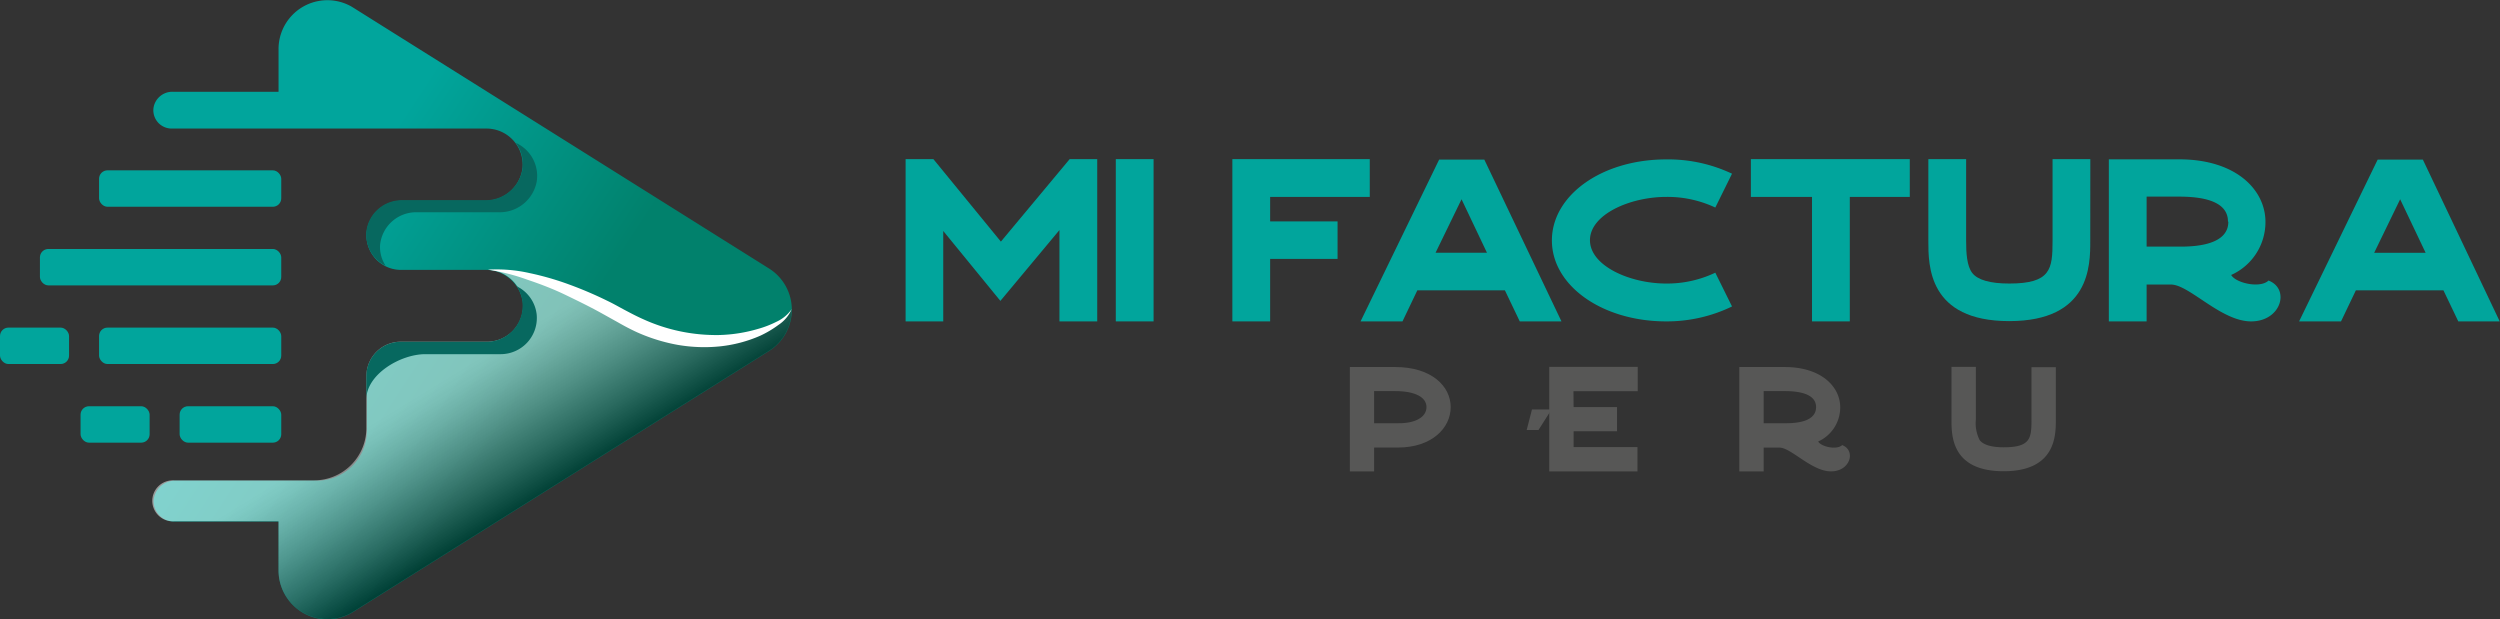 <svg xmlns="http://www.w3.org/2000/svg" xmlns:xlink="http://www.w3.org/1999/xlink" viewBox="0 0 350.04 86.7"><rect x="0" y="0" width="350.04" height="86.7" fill="#333333" stroke="none"/><defs><style>.cls-1{isolation:isolate;}.cls-2{fill:url(#Degradado_sin_nombre_12);}.cls-3{opacity:0.72;}.cls-4{opacity:0.7;mix-blend-mode:overlay;fill:url(#linear-gradient);}.cls-5{fill:#01a59c;}.cls-6{fill:#fff;}.cls-7{fill:#07685f;}.cls-8{fill:#575756;}</style><linearGradient id="Degradado_sin_nombre_12" x1="28.91" y1="31.43" x2="116.12" y2="88.62" gradientUnits="userSpaceOnUse"><stop offset="0.14" stop-color="#01a59c"/><stop offset="0.49" stop-color="#01816c"/></linearGradient><linearGradient id="linear-gradient" x1="74.24" y1="70.29" x2="63.37" y2="52.56" gradientUnits="userSpaceOnUse"><stop offset="0"/><stop offset="0.26" stop-color="#515151"/><stop offset="0.53" stop-color="#9b9b9b"/><stop offset="0.75" stop-color="#d1d1d1"/><stop offset="0.91" stop-color="#f2f2f2"/><stop offset="1" stop-color="#fff"/></linearGradient></defs><g class="cls-1"><g id="Capa_2" data-name="Capa 2"><g id="Capa_1-2" data-name="Capa 1"><path class="cls-2" d="M107.64,37.57,49.25.94A6.84,6.84,0,0,0,39,6.94v5.91H24.18a2.66,2.66,0,0,0-2.69,2.28A2.56,2.56,0,0,0,24,18H68.16a5.06,5.06,0,0,1,5,5.51,5.24,5.24,0,0,1-5.3,4.6H56.33a5,5,0,0,0-5,4.36,4.84,4.84,0,0,0,4.82,5.32H67.9a5.24,5.24,0,0,1,5.3,4.6,5.06,5.06,0,0,1-5,5.51h-12a4.83,4.83,0,0,0-4.83,4.83V60.3a7,7,0,0,1-7,7H24.51a3,3,0,0,0-3,2.72,2.85,2.85,0,0,0,2.86,3H39v6.78a6.84,6.84,0,0,0,10.26,6l58.39-36.64A6.82,6.82,0,0,0,107.64,37.57Z"/><g class="cls-3"><path class="cls-4" d="M110.82,43.27c-1,2.67-11.61,7.95-23.6,1.11s-18.89-6.62-18.89-6.62h0a5.22,5.22,0,0,1,4.91,4.5,5.06,5.06,0,0,1-5,5.58H56.12a4.82,4.82,0,0,0-4.82,4.83v7.25A7.34,7.34,0,0,1,44,67.26H24.36a2.87,2.87,0,1,0,0,5.73H39v6.78a6.84,6.84,0,0,0,10.26,6l58.39-36.64A6.73,6.73,0,0,0,110.82,43.27Z"/></g><rect class="cls-5" x="25.15" y="56.88" width="14.23" height="5.1" rx="1.18"/><rect class="cls-5" x="11.28" y="56.88" width="9.67" height="5.1" rx="1.18"/><rect class="cls-5" y="45.87" width="9.67" height="5.1" rx="1.18"/><rect class="cls-5" x="13.87" y="45.87" width="25.51" height="5.1" rx="1.18"/><rect class="cls-5" x="5.59" y="34.86" width="33.79" height="5.1" rx="1.18"/><rect class="cls-5" x="13.87" y="23.85" width="25.51" height="5.1" rx="1.18"/><path class="cls-6" d="M68.32,37.76a20.62,20.62,0,0,1,5.75.46,39.94,39.94,0,0,1,5.58,1.6A54.21,54.21,0,0,1,85,42.1c.87.41,1.71.9,2.56,1.35s1.63.86,2.47,1.23a24.65,24.65,0,0,0,10.66,2.23,21.08,21.08,0,0,0,5.45-.86,14,14,0,0,0,2.58-1,5.24,5.24,0,0,0,2.13-1.77A5,5,0,0,1,109,45.49,14.69,14.69,0,0,1,106.46,47a18.92,18.92,0,0,1-5.69,1.5,21.75,21.75,0,0,1-5.92-.22,24.63,24.63,0,0,1-5.66-1.76c-.9-.41-1.78-.88-2.62-1.36l-2.46-1.37c-1.65-.91-3.34-1.73-5-2.53s-3.46-1.49-5.25-2.09A28.42,28.42,0,0,0,68.32,37.76Z"/><path class="cls-7" d="M72.22,20a5,5,0,0,1,.94,3.73,5.26,5.26,0,0,1-5.29,4.3H56.32a5,5,0,0,0-4.92,3.77A4.83,4.83,0,0,0,54,37.22a4.77,4.77,0,0,1-.79-2.82,5.07,5.07,0,0,1,5.17-4.68H69.85a5.27,5.27,0,0,0,5.3-4.3A5.08,5.08,0,0,0,72.22,20Z"/><path class="cls-7" d="M51.29,52.68v3.25h0c0-3.5,4.76-6.34,8.26-6.34H70.14a5.07,5.07,0,0,0,5-5.59,5,5,0,0,0-2.82-3.93,4.68,4.68,0,0,1,.83,2.2,5.05,5.05,0,0,1-5,5.58h-12A4.83,4.83,0,0,0,51.29,52.68Z"/><path class="cls-5" d="M153.63,45h-5.29V32.21l-8.27,9.92-8-9.79V45H126.8V22.28h3.89l9.45,11.55,9.63-11.55h3.86Z"/><path class="cls-5" d="M156.23,22.28h5.29V45h-5.29Z"/><path class="cls-5" d="M177.84,31h9.44v5.25h-9.44V45h-5.29V22.28h19.24v5.29H177.84Z"/><path class="cls-5" d="M212.79,45l-2.08-4.35H198.45L196.37,45H190.5l11-22.65v0h6.33v0L218.63,45Zm-8.15-17.1L201,35.39h7.2Z"/><path class="cls-5" d="M240.17,38.18l2.34,4.73A20.91,20.91,0,0,1,233.29,45c-8.95,0-16-5-16-11.33s7-11.35,16-11.35a20.91,20.91,0,0,1,9.22,2l-2.34,4.74a15.7,15.7,0,0,0-6.88-1.49c-5.06,0-10.67,2.46-10.67,6.06s5.61,6.07,10.67,6.07A15.71,15.71,0,0,0,240.17,38.18Z"/><path class="cls-5" d="M267.4,27.57H259V45h-5.29V27.57h-8.56V22.28H267.4Z"/><path class="cls-5" d="M292.67,33.76c0,3.38,0,11.2-11.35,11.2S270,37.14,270,33.76V22.28h5.29V33.76c0,1.66.1,3.47.85,4.45s2.49,1.49,5.19,1.49c5.8,0,6.06-2,6.06-5.94V22.28h5.29Z"/><path class="cls-5" d="M315.19,45c-4.22,0-8.66-5.16-11.22-5.16h-3.41V45h-5.29V22.31h9.86c7.92,0,12.07,4.25,12.07,8.76a8.11,8.11,0,0,1-4.8,7.43c.65,1.14,4.06,1.91,5.23.78C320.68,40.45,319.41,45,315.19,45Zm-3.24-14c0-2.34-2.4-3.47-6.82-3.47h-4.57v7h4.57C309.55,34.57,312,33.41,312,31.07Z"/><path class="cls-5" d="M344.2,45l-2.08-4.35H329.86L327.78,45h-5.87l11-22.65v0h6.33v0L350,45Zm-8.14-17.1-3.64,7.5h7.21Z"/><path class="cls-8" d="M203.12,57c0,2.95-2.68,5.66-7.36,5.66H192.4V66H189V51.39h6.35C200.44,51.39,203.12,54.08,203.12,57Zm-3.39,0c0-1.36-1.54-2.24-4.39-2.24H192.4v4.5h3.36C198.19,59.29,199.73,58.39,199.73,57Z"/><path class="cls-8" d="M220.33,57h6.08v3.38h-6.08v2.22h8.94V66H216.92V51.37h12.39v3.4h-9Z"/><path class="cls-8" d="M256.37,66c-2.72,0-5.58-3.33-7.23-3.33h-2.2V66h-3.41V51.39h6.36c5.1,0,7.77,2.74,7.77,5.64a5.24,5.24,0,0,1-3.09,4.79c.42.73,2.61,1.23,3.36.5C259.9,63.07,259.08,66,256.37,66Zm-2.09-9c0-1.5-1.55-2.24-4.39-2.24h-2.95v4.5h2.95C252.73,59.29,254.28,58.54,254.28,57Z"/><path class="cls-8" d="M287.85,58.77c0,2.17,0,7.21-7.31,7.21s-7.3-5-7.3-7.21v-7.4h3.41v7.4a5.19,5.19,0,0,0,.54,2.86c.48.63,1.61,1,3.35,1,3.74,0,3.9-1.25,3.9-3.82v-7.4h3.41Z"/><polygon class="cls-8" points="213.76 60.21 215.41 60.21 217.24 57.33 214.5 57.33 213.76 60.21"/></g></g></g></svg>